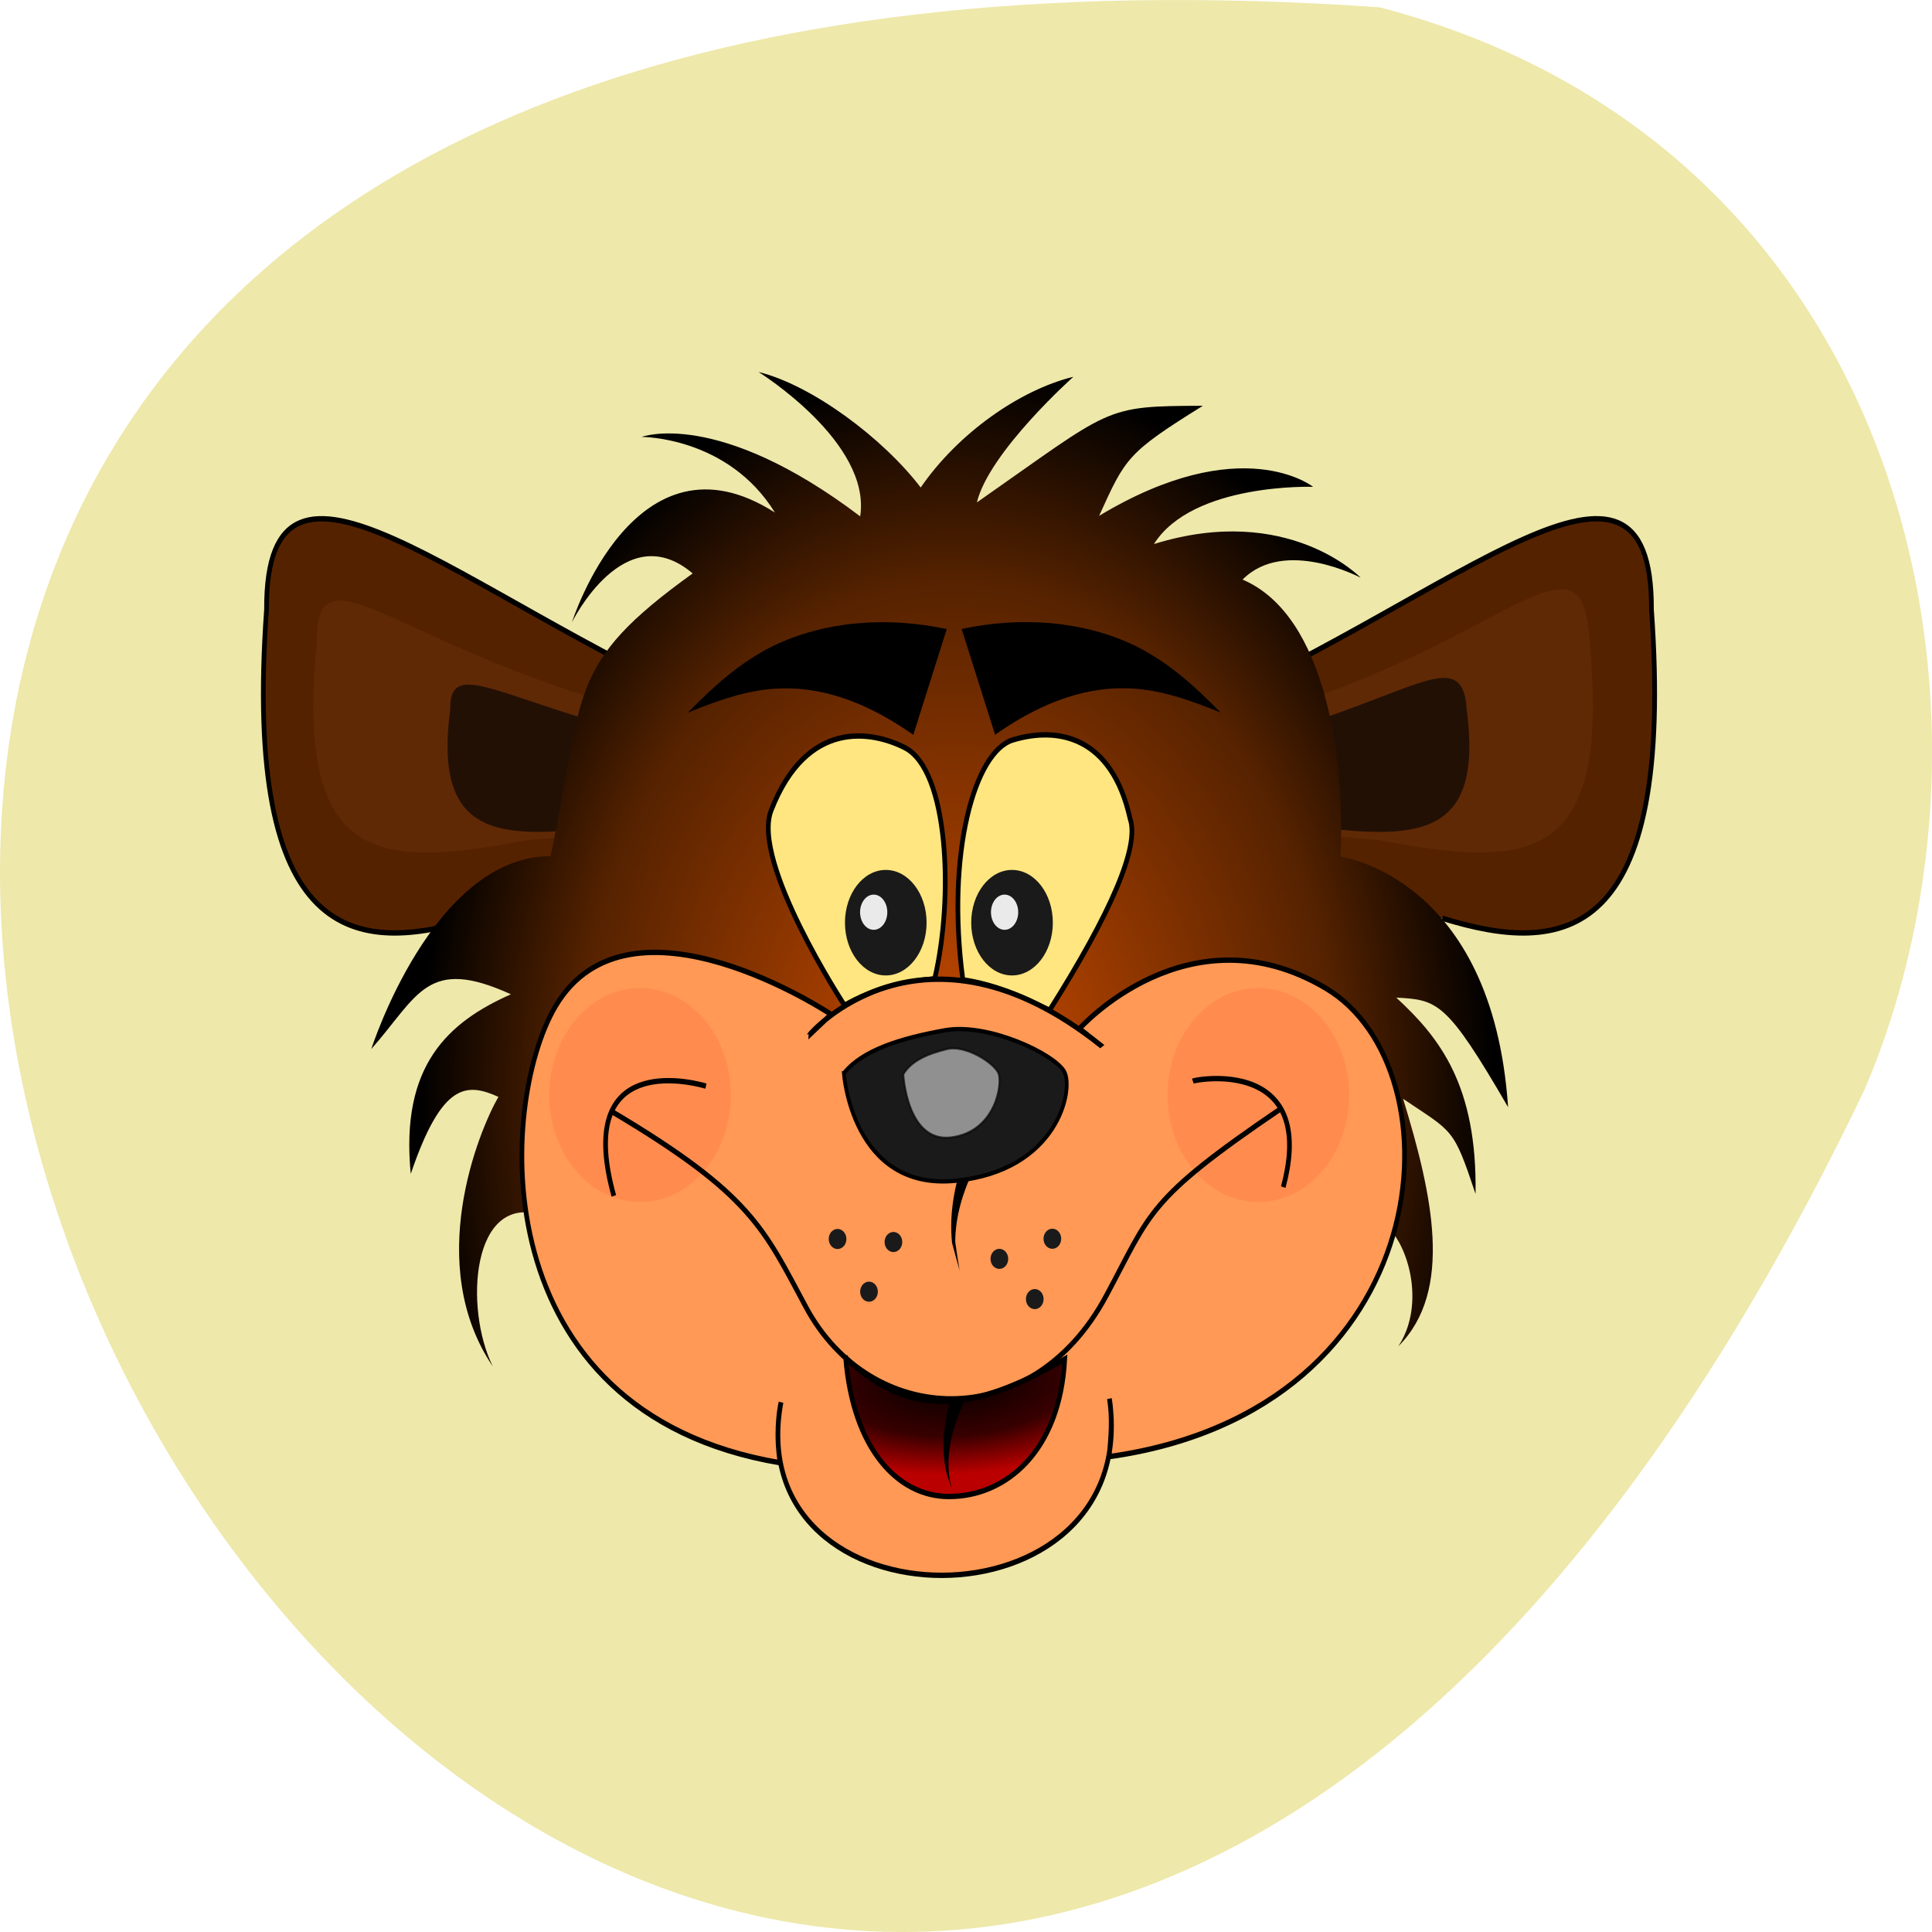 <svg xmlns="http://www.w3.org/2000/svg" xmlns:xlink="http://www.w3.org/1999/xlink" viewBox="0 0 256 256"><defs><path id="9" d="m 317.69 227.57 c 0 3.068 -2.035 5.556 -4.546 5.556 -2.511 0 -4.546 -2.487 -4.546 -5.556 0 -3.068 2.035 -5.556 4.546 -5.556 2.511 0 4.546 2.487 4.546 5.556 z"/><path id="A" d="m 177.28 109.03 c 0 0.555 -0.45 1 -1 1 -0.555 0 -1 -0.45 -1 -1 0 -0.555 0.45 -1 1 -1 0.555 0 1 0.45 1 1 z" style="fill:#1a1a1a;color:#000"/><filter height="1.324" y="-0.162" width="1.059" x="-0.029" id="7" style="color-interpolation-filters:sRGB"><feGaussianBlur stdDeviation="1.767"/></filter><filter height="1.845" y="-0.422" width="1.876" x="-0.438" id="5" style="color-interpolation-filters:sRGB"><feGaussianBlur stdDeviation="7.039"/></filter><filter height="1.733" y="-0.367" width="1.6" x="-0.3" id="3" style="color-interpolation-filters:sRGB"><feGaussianBlur stdDeviation="2.555"/></filter><filter height="1.061" y="-0.03" width="1.252" x="-0.126" id="4" style="color-interpolation-filters:sRGB"><feGaussianBlur stdDeviation="0.29"/></filter><filter height="1.399" y="-0.199" width="1.487" x="-0.244" id="2" style="color-interpolation-filters:sRGB"><feGaussianBlur stdDeviation="0.923"/></filter><filter height="1.335" y="-0.168" width="1.41" x="-0.205" id="1" style="color-interpolation-filters:sRGB"><feGaussianBlur stdDeviation="0.776"/></filter><filter height="1.528" y="-0.264" width="1.096" x="-0.048" id="8" style="color-interpolation-filters:sRGB"><feGaussianBlur stdDeviation="2.881"/></filter><radialGradient r="124.48" cy="333.18" cx="365.84" gradientTransform="matrix(-0.001 -0.521 0.437 -0.001 -2740.2 1408.65)" gradientUnits="userSpaceOnUse" id="6"><stop style="stop-color:#ce4c00"/><stop offset="0.712" style="stop-color:#520"/><stop offset="1"/></radialGradient><radialGradient r="23.751" cy="280.13" cx="333.91" gradientTransform="matrix(0.014 0.356 -0.845 0.032 -2363.32 1115)" gradientUnits="userSpaceOnUse" id="0"><stop/><stop offset="0.6" style="stop-color:#380000"/><stop offset="1" style="stop-color:#ba0000"/></radialGradient></defs><g transform="translate(0 -796.36)"><path d="m 182.83 797.33 c -368.15 -25.644 -92.2 469.58 64.2 143.49 21.558 -50.25 5.804 -125.18 -64.2 -143.49 z" style="fill:#eee8aa;color:#000"/><g transform="matrix(1.31 0 0 1.489 3526.18 -871.48)"><path d="m -2643.62 1201.82 c -12.134 3.306 -23.58 2.381 -21.16 -27.48 -0.097 -18.16 19.433 -1.413 45.591 8.751 l 24.45 13.158 l 24.45 -13.158 c 26.16 -10.164 45.688 -26.913 45.591 -8.751 2.418 29.861 -9.03 30.785 -21.16 27.48" style="fill:#520;stroke:#000;stroke-width:0.476"/><path d="m 166.55 837.28 l -48.13 3.655 c -17.02 2.835 -26.28 2.505 -23.871 -19.666 -0.096 -13.485 16.12 10.07 72 11.08 55.879 0.42 71.03 -27.777 72 -11.08 2.407 22.17 -6.846 22.501 -23.871 19.666 l -48.13 -3.655 z" transform="matrix(0.714 0 0 0.523 -2713.71 753.68)" style="opacity:0.885;filter:url(#8)"/><path d="m 1195.25 1347.05 l -48.13 3.655 c -17.02 2.835 -26.28 2.505 -23.871 -19.666 -0.096 -13.486 16.12 10.07 72 11.08 55.879 0.42 71.03 -27.777 72 -11.08 2.407 22.17 -6.846 22.501 -23.871 19.666 l -48.13 -3.655 z" transform="matrix(0.894 0 0 0.894 -3663.88 -12.671)" style="fill:#c87137;opacity:0.305;filter:url(#7)"/><path d="m -2636.97 1228.23 c -7.05 -1.945 -7.851 8.255 -4.925 13.477 -6.942 -9.05 -1.472 -20.861 0.567 -23.99 -3.238 -1.286 -5.729 -1.265 -8.864 6.851 -1.08 -9.659 3.79 -13.504 10.131 -15.979 -8.503 -3.409 -9.351 0.103 -14.12 4.868 0 0 6.221 -17.16 18.13 -17.16 3.492 -14.627 1.475 -17 14.373 -25.16 -6.904 -5.163 -12.211 4.349 -12.211 4.349 0 0 6.376 -17.734 20.53 -9.766 -4.753 -6.77 -13.474 -6.732 -13.474 -6.732 0 0 7.639 -2.565 22.1 7.07 1.148 -6.596 -10.278 -12.846 -10.278 -12.846 5.411 1.167 12.609 5.908 16.398 10.278 3.789 -4.841 10.03 -8.686 15.442 -9.852 0 0 -8.528 6.697 -9.76 11.181 13.807 -8.487 12.702 -8.569 22.86 -8.602 -7.664 4.199 -7.822 4.619 -10.496 9.796 14.439 -7.651 21.645 -2.582 21.645 -2.582 0 0 -12.173 -0.381 -16.1 5.092 13.585 -3.721 20.913 2.996 20.913 2.996 0 0 -7.691 -3.611 -11.945 0.166 8.558 3.215 10.339 16.219 9.911 24.661 0 0 15.362 1.752 16.943 22.284 -6.22 -9.426 -7.122 -9.546 -11.311 -9.747 4.398 3.566 8.195 7.811 8.02 17.469 -2.256 -5.939 -2.245 -5.445 -7.325 -8.461 2.945 8.494 5.14 17.07 -0.481 22.02 3.464 -4.637 -0.133 -11.903 -3.129 -11.311 l 0.406 0.479 l -83.95 -0.849 z" style="fill:url(#6)"/><path d="m -2606.32 1209.57 c 0 0 -9.465 -12.717 -7.419 -17.348 3.629 -8.213 10.268 -7.03 13.508 -5.586 4.444 1.98 4.975 13.36 3.03 20.573 -3.138 0.284 -6.202 0.888 -9.114 2.361 z m 11.973 -2.271 c -1.721 -11.302 1.201 -20.327 5.066 -21.35 4.473 -1.184 9.978 -0.393 11.85 7.02 0.972 2.46 -1.936 8.382 -8.146 17.04 -2.926 -1.214 -5.526 -2.285 -8.77 -2.705 z" style="fill:#ffe680;stroke:#000;stroke-width:0.476"/><use transform="matrix(0.908 0 0 0.845 -2873.71 1009.92)" xlink:href="#9" style="fill:#1a1a1a;color:#000"/><path d="m -2580.45 1213.1 l -2.104 -1.449 c 0 0 10.995 -10.855 24.898 -3.61 13.713 7.147 11.8 37.524 -21.897 41.694 0.181 -1.721 0.35 -3.442 0.032 -5.163 3.443 20.992 -37.493 20.831 -33.22 0.322 -0.252 0.974 -0.515 3.098 -0.083 5.386 -30.2 -4.486 -28.535 -31.967 -22.731 -40.62 7.515 -11.203 27.878 0.715 27.878 0.715 l -2.174 1.819 c -0.016 -0.053 11.362 -11.686 29.4 0.907 z" style="fill:#f95;stroke:#000;stroke-width:0.476"/><path transform="matrix(0.476 0 0 0.476 -2761.3 1096.75)" d="m 301.43 253.79 c 0 11.05 -8.635 20 -19.286 20 -10.651 0 -19.286 -8.954 -19.286 -20 0 -11.05 8.635 -20 19.286 -20 10.651 0 19.286 8.954 19.286 20 z" id="B" style="fill:#f00;opacity:0.288;color:#000;filter:url(#5)"/><use transform="translate(62.54)" xlink:href="#B"/><g style="fill:none;stroke:#000;stroke-width:0.476"><path d="m -2629.88 1219.01 c 14.175 7.402 15.379 10.412 19.673 17.435 6.516 10.655 22.75 11.39 30.32 -0.963 4.615 -7.528 4.02 -8.535 17.71 -16.718"/><path d="m -2629.65 1226.53 c -3.785 -11.945 6.305 -10.525 9.315 -9.772"/><path d="m -2561.94 1225.75 c 1.442 -4.742 0.215 -7.21 -1.755 -8.459 -2.796 -1.773 -7.091 -1.092 -7.39 -0.973"/></g><path d="m 325.83 272.29 c -0.682 -0.712 -1.351 -1.458 -2.01 -2.229 -1.739 4.752 -2.994 9.942 -2.327 15.519 0.509 1.666 1.042 3.376 1.597 5.129 0.694 -0.437 1.387 -0.877 2.079 -1.318 -0.692 0.441 -1.385 0.88 -2.079 1.318 -0.358 -1.879 -0.667 -3.664 -0.927 -5.354 0.055 -4.944 1.654 -9.188 3.664 -13.07 z" transform="matrix(0.476 0 0 0.476 -2748.47 1094.79)" style="fill-rule:evenodd;filter:url(#4)"/><g style="stroke:#000"><path d="m -2606.39 1215.62 c 0 0 0.833 10.439 11.245 9.57 10.412 -0.87 12.08 -8.178 11.04 -9.744 -1.041 -1.566 -7.705 -4.35 -12.08 -3.654 -4.373 0.696 -8.33 1.74 -10.204 3.828 z" style="fill:#1a1a1a;stroke-width:0.377"/><path d="m 314.87 254.03 c 0 0 0.755 12.879 10.195 11.806 9.439 -1.073 10.95 -10.09 10.01 -12.02 -0.944 -1.932 -6.985 -5.366 -10.95 -4.508 -3.965 0.859 -7.551 2.146 -9.251 4.722 z" transform="matrix(0.476 0 0 0.476 -2750.25 1094.79)" style="fill:#fff;opacity:0.716;stroke-width:0.399;filter:url(#3)"/></g><path d="m -2599.36 1185.5 l 3.383 -9.411 c -5.936 -1.118 -12.232 -0.761 -17.578 1.505 -3.405 1.489 -6.101 3.67 -8.617 5.935 3.182 -1.157 6.438 -2.129 9.503 -2.157 4.858 -0.127 9.383 1.7 13.309 4.128 z" style="fill-rule:evenodd"/><g style="color:#000"><use transform="matrix(0.908 0 0 0.845 -2886.48 1009.92)" xlink:href="#9" style="fill:#1a1a1a"/><g style="fill:#fff"><use transform="matrix(0.303 0 0 0.282 -2685.01 1137.11)" xlink:href="#9" style="opacity:0.907;filter:url(#2)"/><use transform="matrix(0.303 0 0 0.282 -2698.25 1137.11)" xlink:href="#9" style="opacity:0.907;filter:url(#1)"/></g></g><path d="m -2606.2 1240.95 c 0.722 7.942 5.162 12.332 10.448 12.332 5.776 0 11.228 -4.05 11.71 -12.232 -7.975 4.046 -15.02 5.912 -22.16 -0.1 z" style="fill:url(#0);stroke:#000;stroke-width:0.476"/><g style="fill-rule:evenodd"><path transform="matrix(0.533 -0.08 0.153 0.341 -2692.76 1161.72)" d="m 108.07 268.46 c -0.839 -0.284 -1.678 -0.566 -2.519 -0.846 -2.591 4.859 -4.686 10.1 -5.684 15.764 -0.262 1.489 -0.442 3.03 -0.48 4.614 -0.01 0.415 -0.007 0.845 0.016 1.293 0.006 0.116 0.015 0.239 0.027 0.371 -0.023 0.041 -0.015 0.101 0.023 0.179 0.816 -0.168 1.632 -0.337 2.448 -0.507 -0.816 0.17 -1.632 0.339 -2.448 0.507 -0.034 -0.079 -0.037 -0.14 -0.011 -0.181 -0.001 -0.134 0.001 -0.259 0.007 -0.376 0.021 -0.453 0.063 -0.885 0.117 -1.3 0.207 -1.589 0.558 -3.099 0.986 -4.551 1.646 -5.579 4.376 -10.488 7.519 -14.967 z" style="filter:url(#4)"/><path d="m -2594.47 1176.08 l 3.383 9.411 c 3.927 -2.428 8.452 -4.255 13.309 -4.128 3.064 0.028 6.321 1 9.503 2.157 -2.515 -2.265 -5.211 -4.446 -8.617 -5.935 -5.346 -2.266 -11.642 -2.623 -17.578 -1.505 z"/></g><use transform="matrix(0.894 0 0 0.894 -2744.67 1138.24)" xlink:href="#A"/><use transform="matrix(0.894 0 0 0.894 -2742.89 1132.87)" xlink:href="#A"/><use transform="matrix(0.894 0 0 0.894 -2748.25 1134.66)" xlink:href="#A"/><use transform="matrix(-0.861 0.242 0.242 0.861 -2478.45 1098.52)" xlink:href="#A"/><use transform="matrix(-0.861 0.242 0.242 0.861 -2481.63 1093.83)" xlink:href="#A"/><use transform="matrix(-0.861 0.242 0.242 0.861 -2475.98 1094.1)" xlink:href="#A"/></g></g></svg>